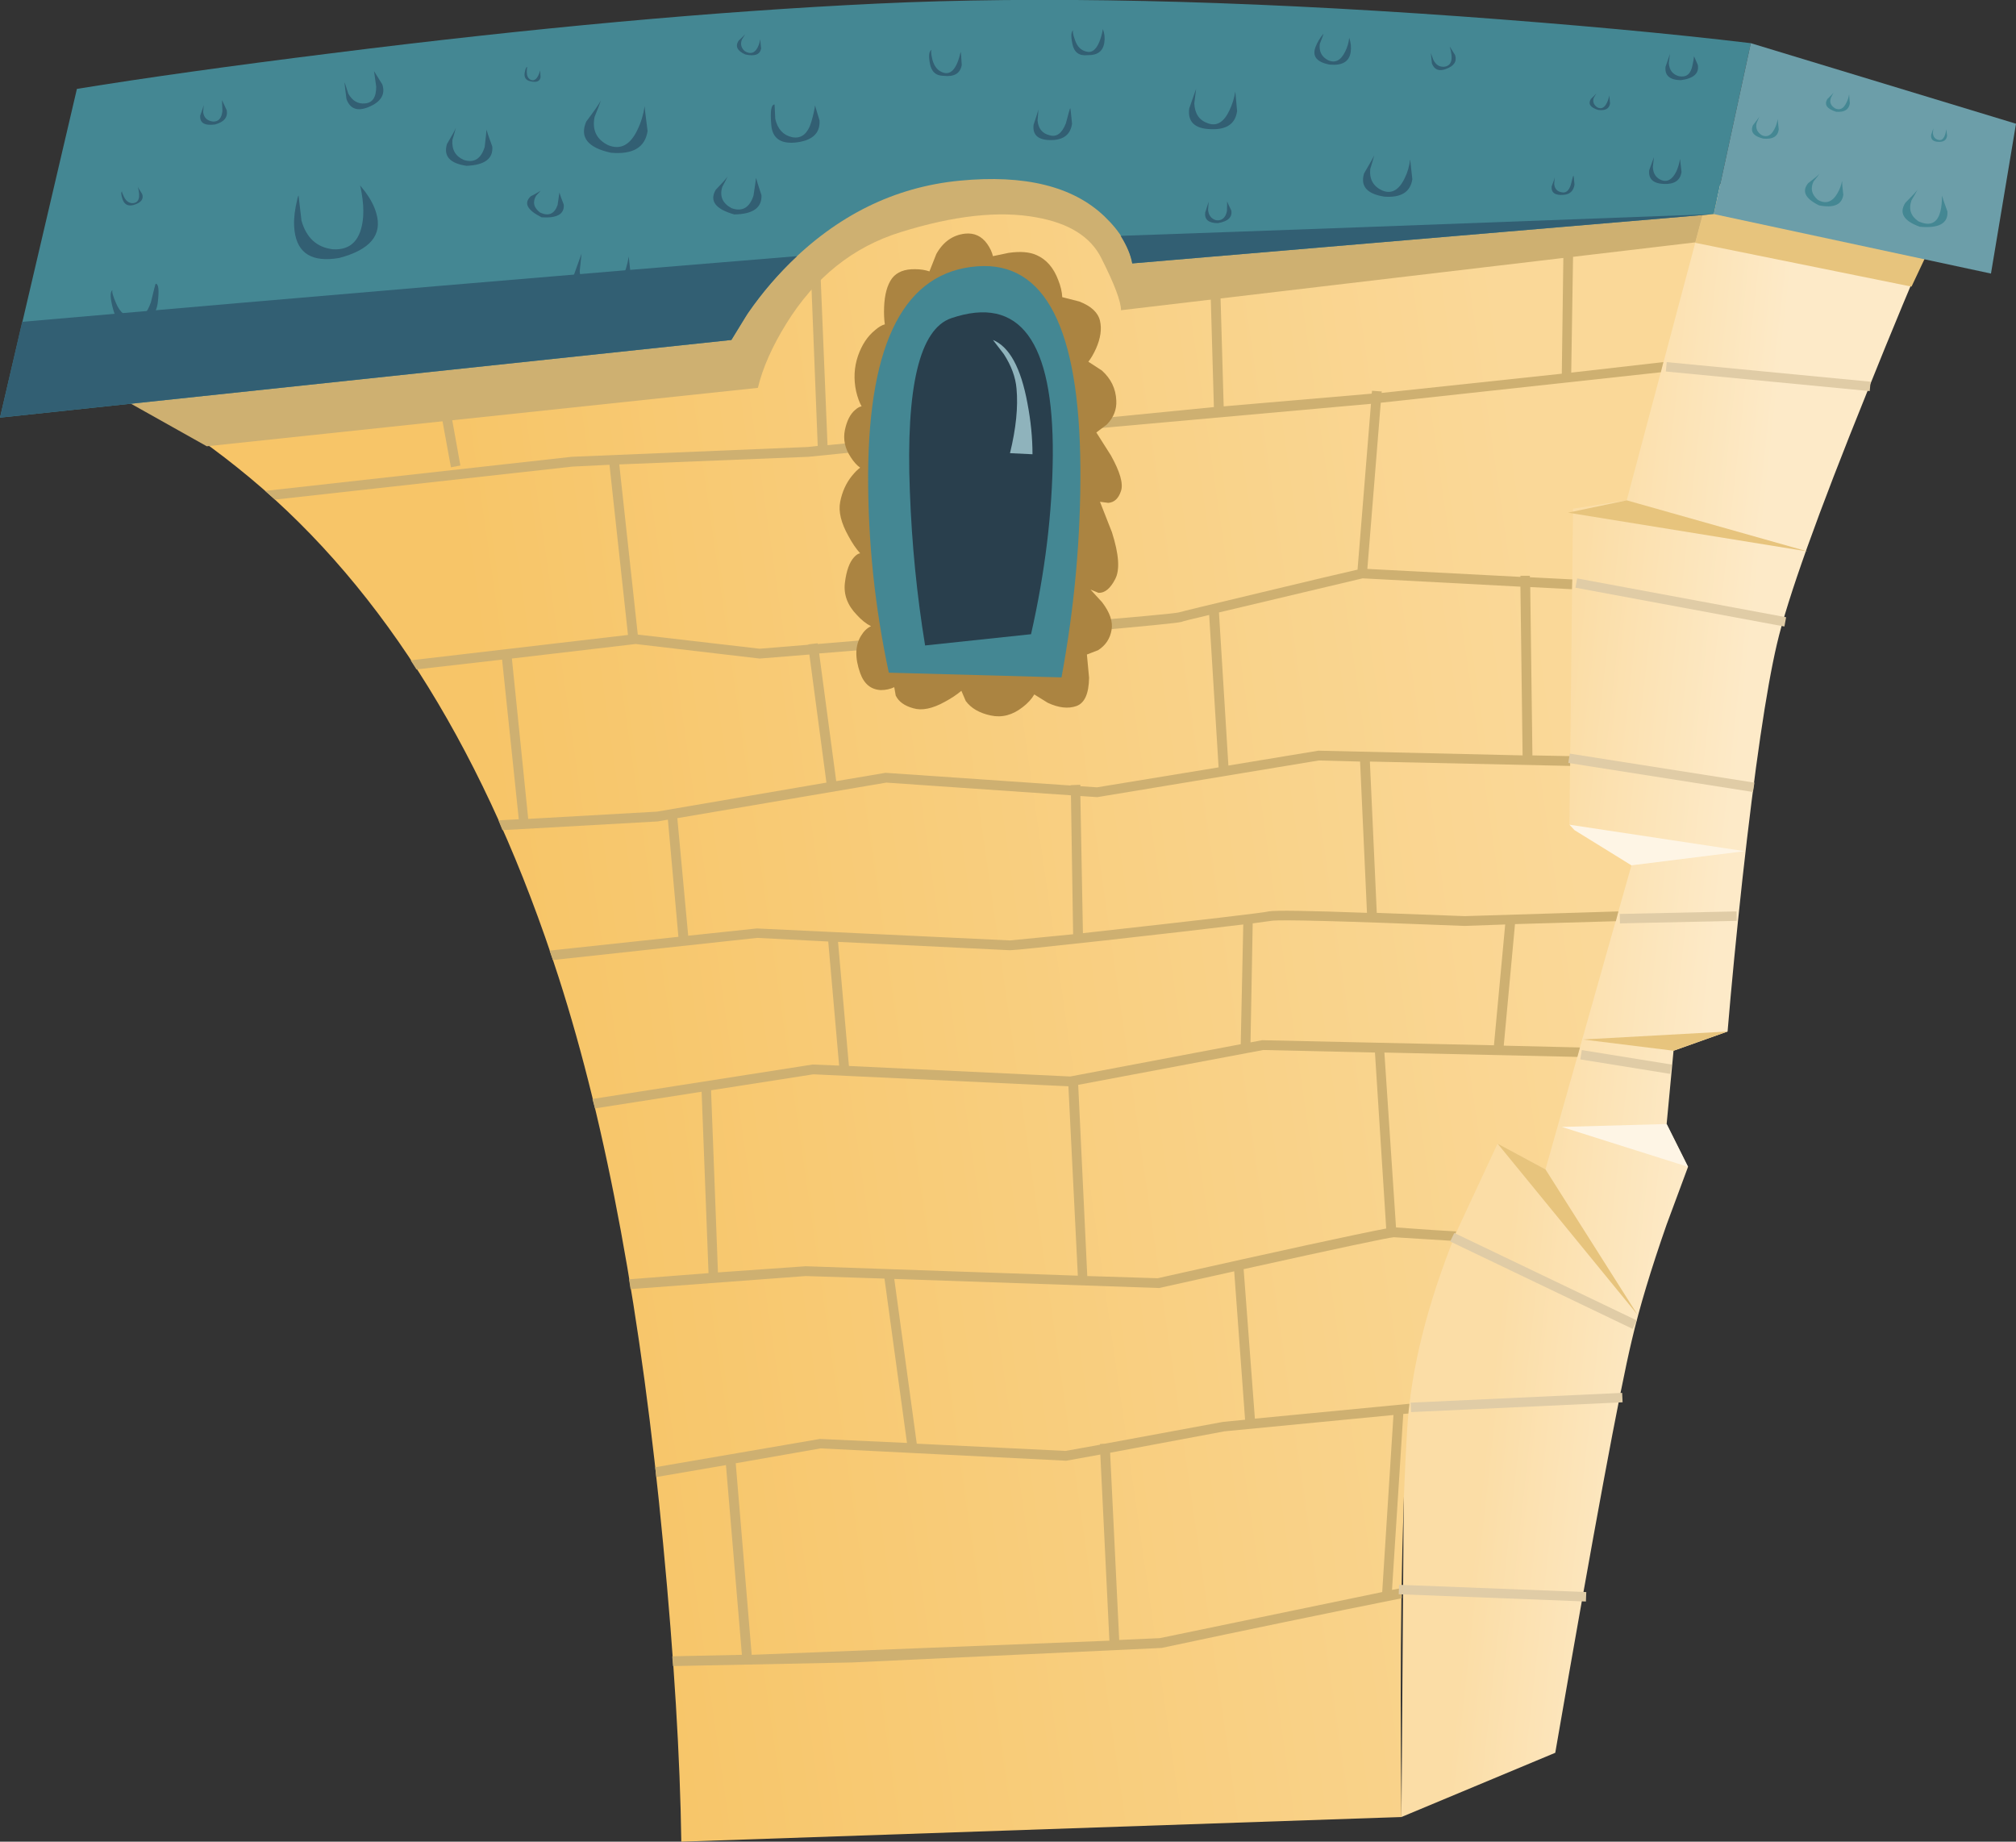 <?xml version="1.0" encoding="iso-8859-1"?>
<!-- Generator: Adobe Illustrator 15.1.0, SVG Export Plug-In . SVG Version: 6.00 Build 0)  -->
<!DOCTYPE svg PUBLIC "-//W3C//DTD SVG 1.1//EN" "http://www.w3.org/Graphics/SVG/1.1/DTD/svg11.dtd">
<svg version="1.1" id="house_x5F_yellow_x5F_front_x5F_01.ai"
	 xmlns="http://www.w3.org/2000/svg" xmlns:xlink="http://www.w3.org/1999/xlink" x="0px" y="0px" width="277.85px"
	 height="253.8px" viewBox="0 0 277.85 253.8" style="enable-background:new 0 0 277.85 253.8;" xml:space="preserve">
<rect x="0" y="0" width="277.85" height="253.8" fill="#333333" stroke="none"/>
<g>
	
		<linearGradient id="SVGID_1_" gradientUnits="userSpaceOnUse" x1="-249.566" y1="-113.243" x2="-225.318" y2="-113.243" gradientTransform="matrix(-0.994 -0.11 0.11 -0.994 -3.230125e-004 2.682209e-005)">
		<stop  offset="0" style="stop-color:#FDEAC8"/>
		<stop  offset="1" style="stop-color:#FBDDA6"/>
	</linearGradient>
	<path style="fill-rule:evenodd;clip-rule:evenodd;fill:url(#SVGID_1_);" d="M257.3,54.1c-6.8,16.8-10.934,28.35-12.399,34.65
		c-1.467,6.267-3.051,17.05-4.75,32.35c-0.834,7.633-1.517,14.65-2.051,21.05l-7.449,2.649L229.7,154.9l2.95,5.899l-2.95,7.95
		c-2.167,6.2-3.767,11.517-4.8,15.95c-1.7,7.1-5.217,26.05-10.551,56.85L193.15,250.4l1.3-179.101c0-0.566,6.767-8.45,20.3-23.65
		C221.483,40.05,228.233,32.5,235,25l32,5.8C263.9,37.933,260.667,45.7,257.3,54.1z"/>
	<polygon style="fill-rule:evenodd;clip-rule:evenodd;fill:#E7C47D;" points="265.5,35.15 263.45,39.5 233.1,33.35 234.65,27.1 	"/>
	
		<linearGradient id="SVGID_2_" gradientUnits="userSpaceOnUse" x1="-198.636" y1="-152.578" x2="-51.95" y2="-152.578" gradientTransform="matrix(-0.99 0.143 -0.143 -0.99 6.513298e-004 9.238720e-006)">
		<stop  offset="0" style="stop-color:#FAD898"/>
		<stop  offset="1" style="stop-color:#F7C568"/>
	</linearGradient>
	<path style="fill-rule:evenodd;clip-rule:evenodd;fill:url(#SVGID_2_);" d="M216.8,70.1l-0.5,43.55l8.55,5.6L213,161.15l-6.6-3.551
		l-5.75,12.351c-3.967,9.833-6.2,18.8-6.7,26.899c-0.8,12.967-1.066,30.817-0.8,53.551L93.9,253.8c-0.167-11.6-1-25.267-2.5-41
		c-2.967-31.467-7.767-57.5-14.4-78.1c-9.8-30.434-23.983-53.383-42.55-68.85c-9.3-7.733-17.617-12.434-24.95-14.1L128.55,11.4
		l109.101,7L224.2,68.95L216.8,70.1z"/>
	<g>
		<path style="fill-rule:evenodd;clip-rule:evenodd;fill:#CEB071;" d="M151.65,200.45l-4.7,0.85l-33.85-1.7l-11.7,2.051l2.2,26.399
			l49.3-1.95L151.65,200.45z M98,150.25l0.95,25.1l12.1-0.85l37.5,1.3l-1.3-26.1l-35.15-1.65L98,150.25z M147.6,109.6l-25.45-1.75
			l-28.8,4.9l1.5,16.2l9.45-1h0.05c7.8,0.366,19.417,0.916,34.85,1.649l8.7-0.85L147.6,109.6z M111.55,90.2l-6.8,0.55h-0.1l-17.05-2
			l-17.05,2l2.25,22.1l17.75-1l23.35-4L111.55,90.2z M112.7,88.65v0.1l32.149-2.7l-1.899-26.3l-31.5,3.2L85.35,64l2.55,23.45
			l16.8,1.95l6.7-0.55V88.8L112.7,88.65z M192.05,195l-23.3,2.25L153,200.2l1.25,25.8l5.6-0.25l30.65-6.35L192.05,195z
			 M171.6,195.65l-1.5-20.45l-10.35,2.3l-36.5-1.25l3.1,22.7l20.5,1l4.75-0.851V199l0.7-0.05l16.25-3L171.6,195.65z M189.5,145.05
			l-15.4-0.35l-25.5,4.8l1.25,26.35l9.7,0.301c16.934-3.801,27.434-6.084,31.5-6.851L189.5,145.05z M187.45,104.95l-5.7-0.15
			l-30.5,5.05h-0.05l-2.3-0.15l0.35,18.899c16.533-1.833,25.066-2.833,25.6-3c0.9-0.167,5.417-0.1,13.551,0.2L187.45,104.95z
			 M171,143.9l0.35-16.5c-4.933,0.6-11.283,1.333-19.05,2.199c-8.166,0.9-12.533,1.351-13.1,1.351l-23.7-1.15L117,146.9l30.5,1.449
			L171,143.9z M205.9,144.05l1.55-16.649l-5.601,0.199c-16.699-0.667-25.583-0.899-26.649-0.7l-2.55,0.35l-0.301,16.4l1.601-0.301
			L205.9,144.05z M187.8,79.7L168,84.4l1.3,21.1l12.4-2.05l28.149,0.65l-0.3-23.25L187.8,79.7z M166.65,84.75
			c-2.434,0.567-3.7,0.883-3.801,0.95c-1,0.3-17.649,1.75-49.95,4.35l2.35,17.6l6.8-1.15l25.5,1.75v-0.05l1.351-0.05v0.2l2.3,0.15
			l16.75-2.75L166.65,84.75z M162.45,84.4c0.434-0.133,4.217-1.05,11.35-2.75c6.934-1.667,11.367-2.717,13.3-3.15l1.851-22.85
			l-44.65,4l1.9,26.25C156.566,85.033,161.983,84.533,162.45,84.4z M215.55,29.1h1.351l-0.351,22.25l12.7-1.45l-0.35,1.4L190.3,55.5
			l-1.85,22.9l21.1,1.1v-0.15h1.3v0.2l5.851,0.3l-0.05,1.35l-5.75-0.3l0.3,23.2l5.2,0.1v1.35l-27.601-0.6l0.95,20.85l12.1,0.45
			l21.2-0.65l-0.35,1.35l-13.9,0.399l-1.55,16.75l10.5,0.25l-0.35,1.301L190.8,145.05l1.601,24.101l4.949,0.35
			c0.634,0.033,1.75,0.1,3.351,0.2l-0.5,1.3l-8.101-0.5c-0.833,0.066-7.733,1.533-20.699,4.4l1.55,20.6l21.3-2.05l-0.15,1.35
			l-0.699,0.05l-1.551,24.25l1.351-0.25v1.4c-10.334,2.066-21.367,4.35-33.101,6.85l-42.649,2l-24.7,0.5l-0.1-1.35l9.6-0.2
			l-2.2-26.149l-9.6,1.649l-0.15-1.35l22.7-3.9l12,0.55l-3.1-22.649l-10.85-0.351L86.9,177.65l-0.2-1.351l10.95-0.85l-0.95-25
			l-14.7,2.3l-0.35-1.3L112,146.7l3.65,0.149l-1.5-17.1l-9.8-0.5L76.2,132.3l-0.45-1.3l17.75-1.9l-1.45-16.149l-1.4,0.25l-21.4,1.2
			l-0.55-1.35l2.8-0.15l-2.3-22l-11.8,1.35L56.6,91l29.95-3.5L84,64.05l-5.1,0.25l-41,4.55l-1.35-1.2l42.25-4.7l32.55-1.35
			l1.35-0.15l-1.3-33l1.3-0.05l1.35,32.95l53.25-5.25l-0.649-22.6l1.35-0.05L168.65,56l20.399-1.75l0.05-0.4l1.351,0.1l-0.05,0.2
			l24.85-2.65L215.55,29.1z"/>
		<polygon style="fill-rule:evenodd;clip-rule:evenodd;fill:#CEB071;" points="63.45,64.15 62.15,64.4 59.45,49.65 60.8,49.4 		"/>
	</g>
	<path style="fill-rule:evenodd;clip-rule:evenodd;fill:#CEB071;" d="M235.85,25.2l-2.199,8.2l-79.15,9.35c0-1.2-0.9-3.583-2.7-7.15
		c-1.467-2.967-4.467-4.85-9-5.65c-5.1-0.934-11.333-0.25-18.7,2.05c-6.533,2.033-11.767,6.217-15.7,12.55
		c-1.967,3.167-3.283,6.133-3.95,8.9L28.5,61.5L13.35,53C69.617,33.067,104.6,21,118.3,16.8c8.567-2.6,30.733-1.983,66.5,1.85
		C202.667,20.583,219.684,22.767,235.85,25.2z"/>
	<path style="fill-rule:evenodd;clip-rule:evenodd;fill:#AB8441;" d="M136.05,33.6c0.4,0.566,0.667,1.133,0.8,1.7l2.15-0.45
		c1.6-0.233,2.884-0.133,3.85,0.3c1.367,0.6,2.367,1.75,3,3.45c0.334,0.833,0.517,1.617,0.551,2.35l2.35,0.6
		c1.634,0.633,2.583,1.517,2.85,2.65s0.084,2.417-0.55,3.85c-0.333,0.733-0.684,1.333-1.05,1.8l1.85,1.2
		c1.267,1.133,1.934,2.517,2,4.15c0.067,1.233-0.366,2.333-1.3,3.3l-1.45,1.1l2,3.15c1.267,2.267,1.733,3.9,1.4,4.9
		c-0.333,1.033-0.917,1.583-1.75,1.65l-1.15-0.15l1.65,4.2c0.967,3.033,1.116,5.183,0.45,6.45c-0.667,1.3-1.434,1.934-2.3,1.9
		l-1.101-0.45L151.9,83c1.066,1.4,1.5,2.667,1.3,3.8c-0.2,1.2-0.816,2.133-1.851,2.8l-1.55,0.6l0.3,3.2
		c-0.033,2.2-0.616,3.5-1.75,3.9c-1.133,0.4-2.449,0.25-3.949-0.45l-1.851-1.15c-0.366,0.633-0.899,1.216-1.6,1.75
		c-1.4,1.1-2.867,1.483-4.4,1.15c-1.566-0.333-2.716-1-3.45-2l-0.6-1.4c-0.633,0.533-1.383,1.033-2.25,1.5
		c-1.733,0.966-3.2,1.267-4.4,0.9c-1.2-0.333-2-0.917-2.4-1.75l-0.2-1.15c-0.567,0.267-1.183,0.4-1.85,0.4
		c-1.367-0.067-2.316-0.85-2.85-2.35c-0.733-2.067-0.7-3.767,0.1-5.1c0.4-0.667,0.867-1.117,1.4-1.35
		c-0.667-0.333-1.316-0.85-1.95-1.55c-1.3-1.333-1.85-2.817-1.65-4.45c0.2-1.633,0.617-2.8,1.25-3.5
		c0.3-0.333,0.583-0.517,0.85-0.55c-0.566-0.633-1.1-1.417-1.6-2.35c-1.034-1.833-1.417-3.417-1.15-4.75
		c0.267-1.367,0.8-2.55,1.6-3.55c0.434-0.533,0.817-0.917,1.15-1.15c-0.466-0.333-0.9-0.817-1.3-1.45c-0.8-1.2-1.067-2.45-0.8-3.75
		c0.267-1.267,0.733-2.183,1.4-2.75c0.333-0.3,0.633-0.467,0.9-0.5c-0.3-0.533-0.55-1.217-0.75-2.05
		c-0.367-1.7-0.283-3.333,0.25-4.9c0.533-1.533,1.317-2.716,2.35-3.55c0.5-0.433,0.95-0.7,1.35-0.8c-0.1-0.7-0.133-1.483-0.1-2.35
		c0.066-1.767,0.433-3.1,1.1-4c0.667-0.867,1.733-1.283,3.2-1.25c0.7,0,1.35,0.1,1.95,0.3l0.95-2.4c0.934-1.667,2.25-2.6,3.95-2.8
		C134.267,32.067,135.283,32.533,136.05,33.6z"/>
	<path style="fill-rule:evenodd;clip-rule:evenodd;fill:#448793;" d="M148.9,64.4c0.066,9.567-0.801,19.217-2.601,28.95l-23.8-0.65
		c-1.933-9.034-2.883-18.15-2.85-27.35c0.1-18.367,5.117-27.917,15.05-28.65C144.033,36,148.767,45.233,148.9,64.4z"/>
	<path style="fill-rule:evenodd;clip-rule:evenodd;fill:#448793;" d="M241.3,5.95l-5.1,23.55l-80.15,6.8
		c-0.366-2.233-1.649-4.4-3.85-6.5c-4.334-4.133-10.983-5.767-19.95-4.9s-16.9,4.783-23.8,11.75c-2.167,2.2-4.083,4.55-5.75,7.05
		l-1.9,3.15L0,57.55l10.6-45.3c9.433-1.533,21.1-3.167,35-4.9c27.767-3.5,52.833-5.783,75.2-6.85
		c22.367-1.067,49.167-0.483,80.4,1.75C216.8,3.383,230.167,4.617,241.3,5.95z"/>
	<g>
		<path style="fill-rule:evenodd;clip-rule:evenodd;fill:#325F73;" d="M109.85,35.3c-2.533,2.367-4.8,5-6.8,7.9l-2.25,3.65L0,57.55
			l3.05-13.2C43.917,40.783,79.517,37.767,109.85,35.3z"/>
		<path style="fill-rule:evenodd;clip-rule:evenodd;fill:#325F73;" d="M156.05,36.3c-0.2-1.133-0.733-2.4-1.6-3.8
			c17.434-0.6,44.684-1.6,81.75-3L156.05,36.3z"/>
	</g>
	<path style="fill-rule:evenodd;clip-rule:evenodd;fill:#293F4D;" d="M145.1,62.75c-0.066,7.9-1.066,16.117-3,24.65l-14.6,1.55
		c-1.133-6.9-1.833-13.967-2.1-21.2c-0.566-14.433,1.333-22.4,5.7-23.9C140.533,40.65,145.2,46.95,145.1,62.75z"/>
	<polygon style="fill-rule:evenodd;clip-rule:evenodd;fill:#6C9EA9;" points="274.4,37.7 236.2,29.5 241.3,5.95 277.85,17.05 	"/>
	<polygon style="fill-rule:evenodd;clip-rule:evenodd;fill:#E7C47D;" points="206.4,157.6 213,161.15 225.7,181.2 	"/>
	<polygon style="fill-rule:evenodd;clip-rule:evenodd;fill:#E7C47D;" points="224.2,68.95 249.15,76 216.1,70.65 	"/>
	<polygon style="fill-rule:evenodd;clip-rule:evenodd;fill:#FEF5E5;" points="216.3,113.65 240.45,117.3 224.85,119.25 217,114.4 	
		"/>
	<polygon style="fill-rule:evenodd;clip-rule:evenodd;fill:#E7C47D;" points="238.1,142.15 230.65,144.8 218.15,143.25 	"/>
	<polygon style="fill-rule:evenodd;clip-rule:evenodd;fill:#FEF5E5;" points="232.65,160.8 215.25,155.3 229.7,154.9 	"/>
	
		<line style="fill-rule:evenodd;clip-rule:evenodd;fill:none;stroke:#E0CCA6;stroke-width:1.3;" x1="229.65" y1="50.55" x2="257.75" y2="53.25"/>
	
		<line style="fill-rule:evenodd;clip-rule:evenodd;fill:none;stroke:#E0CCA6;stroke-width:1.3;" x1="217.25" y1="80.35" x2="246.05" y2="85.7"/>
	
		<line style="fill-rule:evenodd;clip-rule:evenodd;fill:none;stroke:#E0CCA6;stroke-width:1.3;" x1="216.25" y1="104.5" x2="241.7" y2="108.5"/>
	
		<line style="fill-rule:evenodd;clip-rule:evenodd;fill:none;stroke:#E0CCA6;stroke-width:1.3;" x1="223.25" y1="126.6" x2="239.35" y2="126.25"/>
	
		<line style="fill-rule:evenodd;clip-rule:evenodd;fill:none;stroke:#E0CCA6;stroke-width:1.3;" x1="217.9" y1="145.35" x2="230.3" y2="147.35"/>
	
		<line style="fill-rule:evenodd;clip-rule:evenodd;fill:none;stroke:#E0CCA6;stroke-width:1.3;" x1="200.15" y1="170.5" x2="225.3" y2="182.55"/>
	
		<line style="fill-rule:evenodd;clip-rule:evenodd;fill:none;stroke:#E0CCA6;stroke-width:1.3;" x1="194.45" y1="193.95" x2="223.6" y2="192.6"/>
	
		<line style="fill-rule:evenodd;clip-rule:evenodd;fill:none;stroke:#E0CCA6;stroke-width:1.3;" x1="192.8" y1="219.05" x2="218.6" y2="220.05"/>
	<g>
		<g>
			<path style="fill-rule:evenodd;clip-rule:evenodd;fill:#325F73;" d="M49.85,26.65c-0.083-0.5-0.158-0.867-0.225-1.1
				c0.15,0.2,0.392,0.5,0.725,0.9c0.733,1,1.233,1.966,1.5,2.9c0.9,3-0.8,5.066-5.1,6.2c-3.7,0.633-5.75-0.6-6.15-3.7
				c-0.133-1-0.083-2.117,0.15-3.35c0.2-1.033,0.333-1.55,0.4-1.55l0.4,3.45c0.667,2.367,2.1,3.684,4.3,3.95
				c2.533,0.167,3.933-1.317,4.2-4.45C50.117,28.867,50.05,27.783,49.85,26.65z"/>
		</g>
	</g>
	<g>
		<g>
			<path style="fill-rule:evenodd;clip-rule:evenodd;fill:#325F73;" d="M18.95,44.45c-1.8,0.466-2.917-0.133-3.35-1.8
				c-0.439-1.599-0.464-2.491-0.075-2.675C15.372,40.105,15.53,40.713,16,41.8c0.533,1.267,1.367,1.934,2.5,2
				c0.967,0.2,1.733-0.517,2.3-2.15c0.4-1.667,0.617-2.517,0.65-2.55c0.4,0,0.5,0.85,0.3,2.55
				C21.55,43.35,20.617,44.283,18.95,44.45z"/>
		</g>
	</g>
	<g>
		<g>
			<path style="fill-rule:evenodd;clip-rule:evenodd;fill:#325F73;" d="M28.075,14.475c-0.01,0.188-0.035,0.513-0.075,0.975
				c0.1,0.767,0.55,1.2,1.35,1.3c0.767,0.033,1.2-0.45,1.3-1.45l-0.05-1.5l0.65,1.4c0.167,0.966-0.367,1.617-1.6,1.95
				c-1.467,0.2-2.15-0.217-2.05-1.25C27.866,15.192,28.024,14.717,28.075,14.475z"/>
		</g>
	</g>
	<g>
		<g>
			<path style="fill-rule:evenodd;clip-rule:evenodd;fill:#325F73;" d="M82.8,13.85c-0.093,0.341-0.377,1.091-0.85,2.25
				c-0.367,1.8,0.25,3.1,1.85,3.9c1.7,0.7,3.05,0,4.05-2.1c0.495-1.023,0.829-2.115,1-3.275c-0.004,0.207,0.129,1.349,0.4,3.425
				c-0.333,2.267-2.017,3.267-5.05,3c-3.2-0.7-4.333-2.133-3.4-4.3C81.956,15.217,82.623,14.25,82.8,13.85z"/>
		</g>
	</g>
	<g>
		<g>
			<path style="fill-rule:evenodd;clip-rule:evenodd;fill:#325F73;" d="M82.2,40.65c1.433,0.5,2.6-0.233,3.5-2.2
				c0.466-0.967,0.783-2,0.95-3.1l0.35,3.2c-0.3,2.133-1.767,3.15-4.4,3.05c-2.633-0.133-3.833-1.283-3.6-3.45l1.15-3.2l-0.25,2.4
				C80,39.017,80.767,40.117,82.2,40.65z"/>
		</g>
	</g>
	<g>
		<g>
			<path style="fill-rule:evenodd;clip-rule:evenodd;fill:#325F73;" d="M128.45,6.85c-0.167,0.066-0.15,0.517,0.05,1.35
				c0.233,0.9,0.683,1.483,1.35,1.75c1.167,0.5,2.017-0.434,2.55-2.8c0.033,0,0.083,0.6,0.15,1.8c-0.2,1.167-1.033,1.667-2.5,1.5
				c-1.066,0-1.7-0.583-1.9-1.75C127.95,7.6,128.05,6.983,128.45,6.85z"/>
		</g>
	</g>
	<g>
		<g>
			<path style="fill-rule:evenodd;clip-rule:evenodd;fill:#325F73;" d="M64.3,22.85c-2.3-0.333-3.2-1.333-2.7-3
				c0.688-1.154,1.096-1.896,1.225-2.225c-0.066,0.274-0.225,0.833-0.475,1.675c-0.1,1.333,0.433,2.25,1.6,2.75
				c1.4,0.434,2.35-0.167,2.85-1.8c0.154-1.304,0.237-2.096,0.25-2.375c0.065,0.274,0.332,1.05,0.8,2.325
				C67.983,21.867,66.8,22.75,64.3,22.85z"/>
		</g>
	</g>
	<g>
		<g>
			<path style="fill-rule:evenodd;clip-rule:evenodd;fill:#325F73;" d="M62.05,42.65c0.769-1.307,1.211-2.115,1.325-2.425
				c-0.056,0.26-0.231,0.869-0.525,1.825c-0.133,1.4,0.417,2.383,1.65,2.95c1.267,0.533,2.3-0.033,3.1-1.7
				c0.4-0.8,0.667-1.667,0.8-2.6l0.3,2.75c-0.267,1.767-1.55,2.566-3.85,2.4C62.45,45.483,61.517,44.417,62.05,42.65z"/>
		</g>
	</g>
	<g>
		<g>
			<path style="fill-rule:evenodd;clip-rule:evenodd;fill:#325F73;" d="M164.85,12.25l-0.25,2c0.067,1.433,0.7,2.35,1.9,2.75
				c1.2,0.433,2.184-0.167,2.95-1.8c0.399-0.833,0.666-1.7,0.8-2.6l0.25,2.7c-0.233,1.767-1.45,2.6-3.65,2.5
				c-2.199-0.066-3.183-1.017-2.949-2.85L164.85,12.25z"/>
		</g>
	</g>
	<g>
		<g>
			<path style="fill-rule:evenodd;clip-rule:evenodd;fill:#325F73;" d="M169.7,29c0.166,0.933-0.45,1.517-1.851,1.75
				c-1.267,0-1.85-0.483-1.75-1.45c0.334-1,0.483-1.5,0.45-1.5c0.033,0,0.017,0.367-0.05,1.1c0.066,0.767,0.434,1.25,1.1,1.45
				c0.801,0.1,1.301-0.317,1.5-1.25c0.024-0.707,0.033-1.156,0.025-1.35C169.185,27.936,169.376,28.353,169.7,29z"/>
		</g>
	</g>
	<g>
		<g>
			<path style="fill-rule:evenodd;clip-rule:evenodd;fill:#325F73;" d="M106.75,14.4l0.1,2c0.333,1.4,1.1,2.233,2.3,2.5
				c1.3,0.267,2.2-0.467,2.7-2.2c0.278-1.003,0.437-1.728,0.475-2.175l0.625,2.075c0.1,1.8-1.034,2.816-3.4,3.05
				c-2.033,0.167-3.117-0.65-3.25-2.45C106.133,15.333,106.283,14.4,106.75,14.4z"/>
		</g>
	</g>
	<g>
		<g>
			<path style="fill-rule:evenodd;clip-rule:evenodd;fill:#325F73;" d="M197.2,7.3l0.35,0.95c0.334,0.667,0.816,0.983,1.45,0.95
				c1.066-0.1,1.333-1.034,0.8-2.8l0.75,1.2c0.267,0.867-0.149,1.5-1.25,1.9c-0.967,0.367-1.616,0.117-1.95-0.75
				C197.25,7.817,197.2,7.333,197.2,7.3z"/>
		</g>
	</g>
	<g>
		<g>
			<path style="fill-rule:evenodd;clip-rule:evenodd;fill:#325F73;" d="M193.6,24.55c0.4-0.8,0.65-1.667,0.75-2.6l0.301,2.75
				c-0.267,1.767-1.551,2.566-3.851,2.4c-2.399-0.367-3.333-1.434-2.8-3.2c0.886-1.505,1.353-2.347,1.4-2.525
				c-0.02,0.153-0.202,0.795-0.551,1.925c-0.133,1.4,0.417,2.383,1.65,2.95C191.767,26.783,192.8,26.217,193.6,24.55z"/>
		</g>
	</g>
	<g>
		<g>
			<path style="fill-rule:evenodd;clip-rule:evenodd;fill:#325F73;" d="M221.45,14.2c0.166-0.333,0.283-0.684,0.35-1.05l0.101,1.1
				c-0.101,0.733-0.65,1.033-1.65,0.9c-1.066-0.333-1.4-0.833-1-1.5c0.415-0.392,0.673-0.658,0.775-0.8
				c-0.063,0.122-0.188,0.339-0.375,0.65c-0.167,0.533,0,0.967,0.5,1.3C220.684,15.067,221.116,14.867,221.45,14.2z"/>
		</g>
	</g>
	<g>
		<g>
			<path style="fill-rule:evenodd;clip-rule:evenodd;fill:#325F73;" d="M215.5,26.85c-1.167,0.1-1.717-0.283-1.65-1.15
				c0.264-0.686,0.405-1.102,0.426-1.25c0,0.122-0.025,0.421-0.075,0.9c0.066,0.667,0.416,1.05,1.05,1.15
				c0.566,0.133,0.983-0.217,1.25-1.05c0.2-0.833,0.316-1.25,0.35-1.25c0.034,0,0.084,0.417,0.15,1.25
				C216.866,26.317,216.366,26.783,215.5,26.85z"/>
		</g>
	</g>
	<g>
		<g>
			<path style="fill-rule:evenodd;clip-rule:evenodd;fill:#325F73;" d="M147.8,6.05c-0.232-1.128-0.183-1.762,0.15-1.9
				c-0.164,0.073-0.098,0.523,0.2,1.35c0.3,0.9,0.816,1.433,1.55,1.6c0.733,0.233,1.333-0.2,1.8-1.3c0.233-0.566,0.4-1.167,0.5-1.8
				c0.233,0.633,0.3,1.25,0.2,1.85c-0.167,1.2-0.934,1.783-2.3,1.75C148.733,7.733,148.033,7.217,147.8,6.05z"/>
		</g>
	</g>
	<g>
		<g>
			<path style="fill-rule:evenodd;clip-rule:evenodd;fill:#325F73;" d="M16.825,26.375c-0.05,0.05,0.042,0.309,0.275,0.775
				c0.267,0.533,0.633,0.817,1.1,0.85c0.933,0,1.2-0.75,0.8-2.25c0,0.033,0.2,0.367,0.6,1c0.233,0.7-0.167,1.2-1.2,1.5
				c-0.733,0.2-1.233-0.05-1.5-0.75C16.679,26.835,16.653,26.46,16.825,26.375z"/>
		</g>
	</g>
	<g>
		<g>
			<path style="fill-rule:evenodd;clip-rule:evenodd;fill:#325F73;" d="M147.5,14.9c0.033,0,0.116,0.717,0.25,2.15
				c-0.2,1.434-1.1,2.184-2.7,2.25c-1.899,0.067-2.767-0.633-2.6-2.1c0.429-1.257,0.645-1.974,0.649-2.15
				c0.017,0.146-0.017,0.662-0.1,1.55c0.1,1.133,0.667,1.816,1.7,2.05c0.934,0.267,1.666-0.283,2.2-1.65
				C147.267,15.6,147.467,14.9,147.5,14.9z"/>
		</g>
	</g>
	<g>
		<g>
			<path style="fill-rule:evenodd;clip-rule:evenodd;fill:#325F73;" d="M47.5,11.35L48,12.9c0.567,1,1.333,1.45,2.3,1.35
				c1.034-0.067,1.55-0.833,1.55-2.3l-0.3-2.15l1.15,1.85c0.433,1.367-0.2,2.4-1.9,3.1c-1.533,0.633-2.55,0.267-3.05-1.1
				C47.55,12.15,47.467,11.383,47.5,11.35z"/>
		</g>
	</g>
	<g>
		<g>
			<path style="fill-rule:evenodd;clip-rule:evenodd;fill:#325F73;" d="M35.95,44.25l-0.2,1.45c0.067,1.066,0.533,1.75,1.4,2.05
				c0.9,0.3,1.633-0.15,2.2-1.35l0.55-1.9l0.2,2c-0.2,1.3-1.1,1.917-2.7,1.85c-1.566-0.067-2.283-0.767-2.15-2.1L35.95,44.25z"/>
		</g>
	</g>
	<g>
		<g>
			<path style="fill-rule:evenodd;clip-rule:evenodd;fill:#325F73;" d="M13.725,51.325c0.123,0.385,0.297,0.893,0.525,1.525
				c0.1,1.633-1.167,2.333-3.8,2.1c-2.233-0.833-2.9-1.95-2-3.35c0.947-0.922,1.505-1.505,1.675-1.75
				c-0.104,0.215-0.379,0.699-0.825,1.45c-0.433,1.2-0.117,2.15,0.95,2.85c1.4,0.667,2.383,0.233,2.95-1.3
				C13.442,52.223,13.617,51.715,13.725,51.325c-0.212-0.625-0.287-0.917-0.225-0.875C13.857,50.249,13.933,50.541,13.725,51.325z"
				/>
		</g>
	</g>
	<g>
		<g>
			<path style="fill-rule:evenodd;clip-rule:evenodd;fill:#325F73;" d="M227.95,21.65L227.8,23c0.033,0.933,0.45,1.55,1.25,1.85
				c0.8,0.267,1.467-0.15,2-1.25c0.233-0.533,0.4-1.1,0.5-1.7l0.2,1.8c-0.167,1.167-0.983,1.716-2.45,1.65
				c-1.467-0.067-2.133-0.7-2-1.9L227.95,21.65z"/>
		</g>
	</g>
	<g>
		<g>
			<path style="fill-rule:evenodd;clip-rule:evenodd;fill:#325F73;" d="M233.25,9.05c0.128-0.568,0.203-1.001,0.225-1.3
				c0.12,0.278,0.295,0.678,0.525,1.2c0.2,1.167-0.583,1.867-2.35,2.1c-1.534-0.033-2.233-0.65-2.101-1.85
				c0.347-0.987,0.547-1.578,0.601-1.775L230,8.7c0.066,0.966,0.533,1.566,1.4,1.8C232.4,10.7,233.017,10.217,233.25,9.05z"/>
		</g>
	</g>
	<g>
		<g>
			<path style="fill-rule:evenodd;clip-rule:evenodd;fill:#448793;" d="M252.7,12.775c-0.067,0.136-0.184,0.361-0.351,0.675
				c-0.233,0.633-0.033,1.133,0.601,1.5c0.633,0.267,1.133,0.017,1.5-0.75c0.2-0.367,0.333-0.767,0.399-1.2l0.101,1.25
				c-0.134,0.867-0.767,1.25-1.9,1.15c-1.267-0.4-1.666-0.983-1.2-1.75C252.289,13.232,252.572,12.94,252.7,12.775z"/>
		</g>
	</g>
	<g>
		<g>
			<path style="fill-rule:evenodd;clip-rule:evenodd;fill:#448793;" d="M250.7,28.3c-1.9-0.933-2.4-1.95-1.5-3.05
				c0.857-0.649,1.383-1.091,1.575-1.325c-0.121,0.202-0.396,0.56-0.825,1.075c-0.467,0.967-0.267,1.817,0.6,2.55
				c1.066,0.6,1.95,0.317,2.65-0.85c0.335-0.549,0.561-1.141,0.675-1.775c-0.001,0.292,0.057,0.934,0.175,1.925
				C253.85,28.217,252.733,28.7,250.7,28.3z"/>
		</g>
	</g>
	<g>
		<g>
			<path style="fill-rule:evenodd;clip-rule:evenodd;fill:#448793;" d="M268.4,29.15c0.1,1.633-1.167,2.333-3.801,2.1
				c-2.233-0.8-2.899-1.9-2-3.3c0.939-0.939,1.498-1.539,1.676-1.8c-0.11,0.226-0.386,0.709-0.825,1.45
				c-0.434,1.2-0.117,2.167,0.95,2.9c2.167,0.985,3.25-0.198,3.25-3.55C267.723,27.253,267.973,27.986,268.4,29.15z"/>
		</g>
	</g>
	<g>
		<g>
			<path style="fill-rule:evenodd;clip-rule:evenodd;fill:#448793;" d="M266.45,17.7l-0.05,0.65c0.033,0.467,0.25,0.767,0.649,0.9
				c0.634,0.233,1.033-0.25,1.2-1.45l0.1,0.9c-0.066,0.6-0.466,0.883-1.199,0.85c-0.733-0.033-1.067-0.35-1-0.95L266.45,17.7z"/>
		</g>
	</g>
	<g>
		<g>
			<path style="fill-rule:evenodd;clip-rule:evenodd;fill:#448793;" d="M244.55,17.8c0.233-0.433,0.384-0.9,0.45-1.4l0.15,1.45
				c-0.134,0.967-0.851,1.383-2.15,1.25c-1.333-0.333-1.8-0.95-1.4-1.85c0.503-0.628,0.795-1.028,0.875-1.2
				c-0.043,0.141-0.168,0.441-0.375,0.9c-0.166,0.733,0.084,1.3,0.75,1.7C243.55,18.95,244.116,18.667,244.55,17.8z"/>
		</g>
	</g>
	<g>
		<g>
			<path style="fill-rule:evenodd;clip-rule:evenodd;fill:#325F73;" d="M182.4,4.65c0.033,0-0.134,0.467-0.5,1.4
				c-0.134,1.034,0.25,1.784,1.149,2.25c0.967,0.434,1.75,0.034,2.351-1.2c0.3-0.6,0.483-1.233,0.55-1.9
				c0.233,0.667,0.3,1.333,0.2,2c-0.2,1.3-1.167,1.867-2.9,1.7c-1.767-0.333-2.417-1.133-1.95-2.4
				C181.533,5.867,181.9,5.25,182.4,4.65z"/>
		</g>
	</g>
	<g>
		<g>
			<path style="fill-rule:evenodd;clip-rule:evenodd;fill:#325F73;" d="M101.2,29.55c-2.6-0.733-3.45-1.867-2.55-3.4
				c0.853-0.874,1.395-1.482,1.625-1.825c-0.124,0.288-0.366,0.763-0.725,1.425c-0.4,1.3,0.034,2.283,1.3,2.95
				c1.467,0.5,2.467-0.083,3-1.75c0.21-1.365,0.327-2.182,0.35-2.45c0.055,0.265,0.305,1.065,0.75,2.4
				C105.017,28.633,103.767,29.517,101.2,29.55z"/>
		</g>
	</g>
	<g>
		<g>
			<path style="fill-rule:evenodd;clip-rule:evenodd;fill:#325F73;" d="M77.1,26.525c0.061,0.257,0.261,0.815,0.6,1.675
				c0.1,1.3-0.917,1.883-3.05,1.75c-2-1-2.5-1.967-1.5-2.9c0.64-0.328,1.098-0.586,1.375-0.775
				c-0.146,0.167-0.354,0.392-0.625,0.675c-0.533,0.9-0.35,1.683,0.55,2.35c1.167,0.534,1.966,0.184,2.4-1.05
				C76.987,27.362,77.07,26.787,77.1,26.525z"/>
		</g>
	</g>
	<g>
		<g>
			<path style="fill-rule:evenodd;clip-rule:evenodd;fill:#325F73;" d="M72.7,9.25c-0.067,0-0.1,0.217-0.1,0.65
				c0,0.5,0.15,0.85,0.45,1.05c0.6,0.333,1.067-0.083,1.4-1.25l0.05,0.95c-0.1,0.567-0.567,0.75-1.4,0.55
				c-0.6-0.133-0.867-0.5-0.8-1.1C72.4,9.467,72.533,9.183,72.7,9.25z"/>
		</g>
	</g>
	<g>
		<g>
			<path style="fill-rule:evenodd;clip-rule:evenodd;fill:#325F73;" d="M101.8,5.6c0.498-0.45,0.797-0.75,0.9-0.9
				c-0.062,0.132-0.212,0.382-0.45,0.75c-0.233,0.633-0.1,1.167,0.4,1.6c1.056,0.627,1.772,0.077,2.15-1.65
				c-0.013,0.149,0.021,0.582,0.1,1.3c-0.167,0.833-0.9,1.1-2.2,0.8C101.6,7,101.3,6.367,101.8,5.6z"/>
		</g>
	</g>
	<path style="fill-rule:evenodd;clip-rule:evenodd;fill:#8FB3BC;" d="M138.35,48.8l-1.5-1.95c2.266,0.933,3.85,3.833,4.75,8.7
		c0.467,2.434,0.7,4.784,0.7,7.05l-3.1-0.15c0.833-3.4,1.133-6.367,0.899-8.9C139.967,51.983,139.384,50.4,138.35,48.8z"/>
</g>
</svg>
